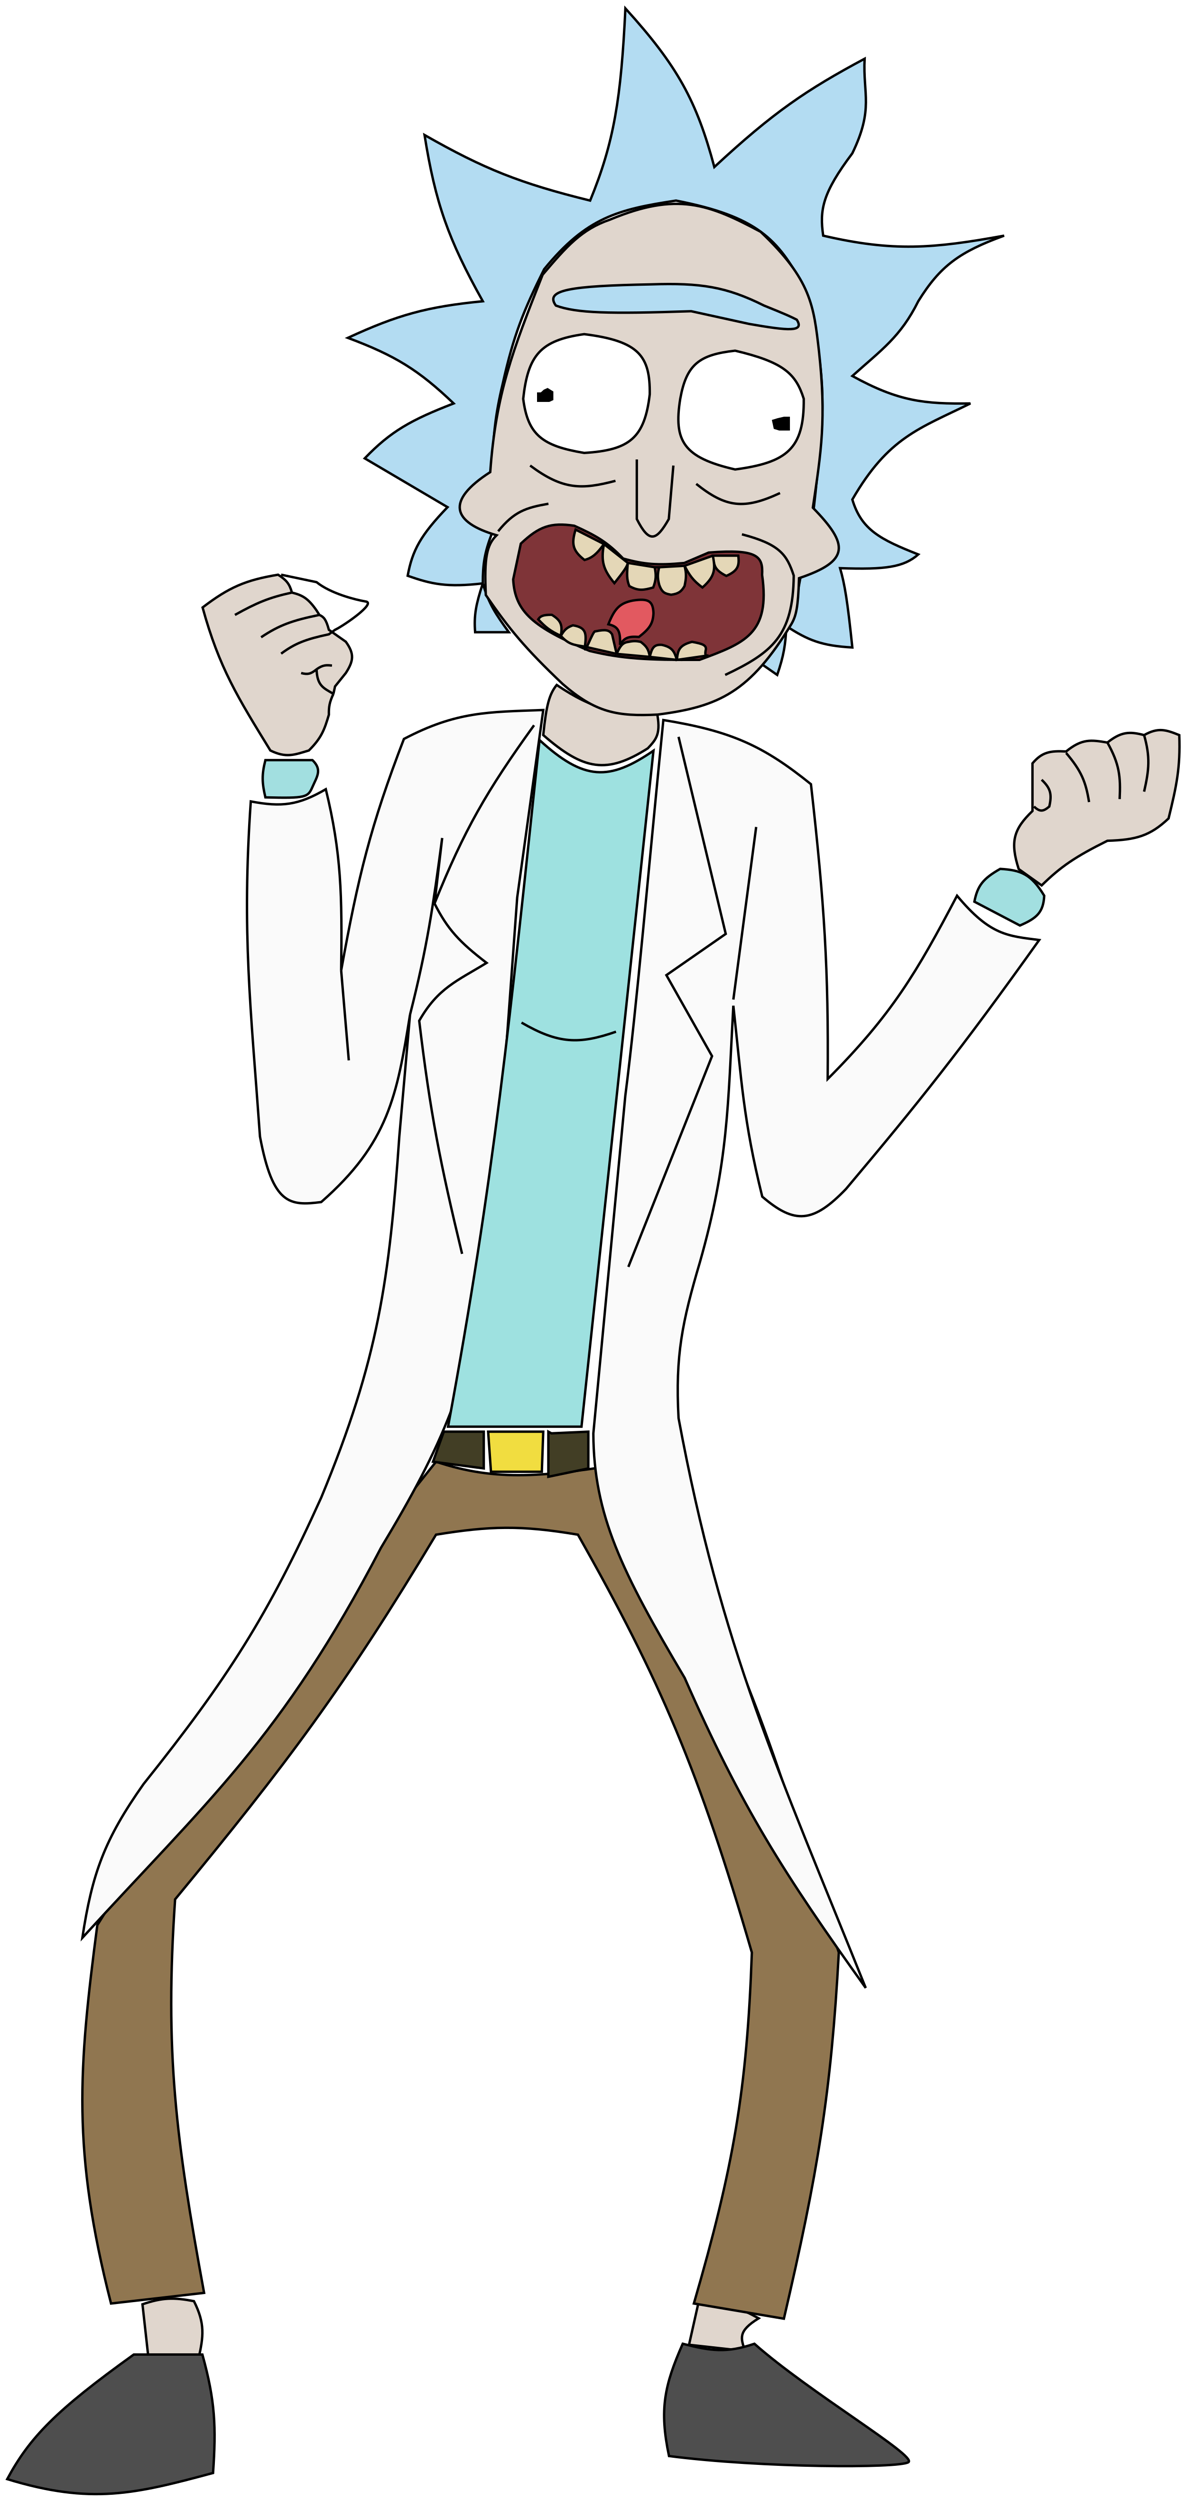 <svg width="988" height="2082" viewBox="0 0 988 2082" fill="none" xmlns="http://www.w3.org/2000/svg">
<g filter="url(#filter0_d_16_4)">
<path d="M860.097 671.371C844.434 686.448 841.271 696.807 848.631 719.709L867.741 733.343C883.725 717.673 895.684 709.515 922.524 696.16C946.475 695.437 958.109 692.107 973.485 677.568C980.097 650.547 983.379 635.386 982.403 608.161C971.178 603.654 964.868 601.581 953.101 608.161C940.846 604.996 934.078 605.252 922.524 614.358L922.401 614.338C909.005 612.136 901.461 610.897 888.125 621.794C874.702 621.086 868.058 622.32 860.097 631.71V671.371Z" fill="#E0D6CD"/>
<path d="M922.524 614.358C909.051 612.144 901.502 610.864 888.125 621.794C874.702 621.086 868.058 622.32 860.097 631.71V671.371C844.434 686.448 841.271 696.807 848.631 719.709L867.741 733.343C883.725 717.673 895.684 709.515 922.524 696.16C946.475 695.437 958.109 692.107 973.485 677.568C980.097 650.547 983.379 635.386 982.403 608.161C971.178 603.654 964.868 601.581 953.101 608.161M922.524 614.358C934.078 605.252 940.846 604.996 953.101 608.161M922.524 614.358C932.525 632.246 933.653 642.651 932.716 661.456M953.101 608.161C958.287 626.554 957.29 636.866 953.101 655.259M861.371 667.653C866.349 672.352 869.131 671.854 874.111 667.653C876.575 656.942 874.88 652.171 867.741 645.343M907.236 663.935C904.551 646.989 900.783 637.952 888.125 623.034" stroke="black" stroke-width="2"/>
<path d="M168.762 501.884C182.621 552.3 198.146 576.864 225.219 620.973C238.496 627.455 245.19 624.593 257.297 620.973C267.938 610.407 270.299 603.557 273.977 591.2C273.845 584.574 274.471 580.791 277.759 573.833L279.11 567.631L288.092 556.466C294.592 546.293 295.389 540.589 288.092 530.416L276.583 522.324L273.977 520.491C271.601 511.632 269.718 509.77 266.081 508.086L263.712 504.365C256.627 494.185 251.977 491.653 243.183 489.479C241.191 482.095 238.469 478.951 231.635 474.593C204.782 479.073 191.004 484.88 168.762 501.884Z" fill="#E0D6CD"/>
<path d="M243.183 489.479C241.191 482.095 238.469 478.951 231.635 474.593C204.782 479.073 191.004 484.88 168.762 501.884C182.621 552.3 198.146 576.864 225.219 620.973C238.496 627.455 245.19 624.593 257.297 620.973C267.938 610.407 270.299 603.557 273.977 591.2C273.845 584.574 274.471 580.791 277.759 573.833M243.183 489.479C251.977 491.653 256.627 494.185 263.712 504.365L266.081 508.086M243.183 489.479C223.999 493.62 213.682 498.072 195.708 508.086M234.201 474.593L263.712 480.795C275.399 490.247 296.045 495.49 304.772 496.922C313.499 498.354 286.384 517.058 279.11 520.491L273.977 524.213C254.518 528.34 245.676 531.829 234.201 540.34M217.52 526.694C232.682 516.543 243.583 512.656 266.081 508.086M266.081 508.086C269.718 509.77 271.601 511.632 273.977 520.491L288.092 530.416C295.389 540.589 294.592 546.293 288.092 556.466L279.11 567.631L277.759 573.833M250.881 556.466C256.085 557.887 258.909 557.397 263.712 553.365M276.544 550.264C271.694 549.736 268.946 549.67 263.712 553.365M263.712 553.365C264.193 567.224 269.59 568.987 277.759 573.833" stroke="black" stroke-width="2"/>
<path d="M833.214 719.582C818.752 727.758 814.304 733.721 811.714 746.878L849.655 766.73C863.744 760.636 869.181 755.782 869.891 741.915C858.967 723.839 850.353 720.553 833.214 719.582Z" fill="#A2DFE0"/>
<path d="M260.291 629.008H221.085C217.975 641.122 218.219 647.913 221.085 660.027C254.937 660.881 256.497 660.027 260.291 651.341C264.085 642.656 268.602 637.013 260.291 629.008Z" fill="#A2DFE0"/>
<path d="M833.214 719.582C818.752 727.758 814.304 733.721 811.714 746.878L849.655 766.73C863.744 760.636 869.181 755.782 869.891 741.915C858.967 723.839 850.353 720.553 833.214 719.582Z" stroke="black" stroke-width="2"/>
<path d="M260.291 629.008H221.085C217.975 641.122 218.219 647.913 221.085 660.027C254.937 660.881 256.497 660.027 260.291 651.341C264.085 642.656 268.602 637.013 260.291 629.008Z" stroke="black" stroke-width="2"/>
<path d="M452.553 1188.24H406.645L408.999 1221.63H451.375L452.553 1188.24Z" fill="#F1DD40" stroke="black" stroke-width="2"/>
<path d="M123.726 1960.32L118.681 1914.92C135.369 1909.26 144.751 1909.16 161.564 1912.33C170.952 1931.07 169.577 1941.58 165.347 1960.32H123.726Z" fill="#E0D6CD"/>
<path d="M581.558 1914.92L573.991 1948.65L620.657 1953.83C617.265 1943.33 614.287 1937.46 632.008 1926.6C614.582 1917.1 604.142 1913.21 581.558 1914.92Z" fill="#E0D6CD"/>
<path d="M123.726 1960.32L118.681 1914.92C135.369 1909.26 144.751 1909.16 161.564 1912.33C170.952 1931.07 169.577 1941.58 165.347 1960.32H123.726Z" stroke="black" stroke-width="2"/>
<path d="M581.558 1914.92L573.991 1948.65L620.657 1953.83C617.265 1943.33 614.287 1937.46 632.008 1926.6C614.582 1917.1 604.142 1913.21 581.558 1914.92Z" stroke="black" stroke-width="2"/>
<path d="M168.6 1956.77H111.436C46.34 2003.46 24.71 2025.81 6 2060.53C75.881 2081.85 112.456 2072.94 177.492 2055.4C180.137 2017.06 179.311 1995.49 168.6 1956.77Z" fill="#4E4E4E"/>
<path d="M628.453 1947.8C605.139 1955.72 592.065 1953.83 568.749 1947.8C553.447 1982.44 549.127 2002.6 557.316 2041.31C634.648 2051.25 749.133 2051.56 756.755 2046.44C764.377 2041.31 674.255 1988.37 628.453 1947.8Z" fill="#4E4E4E"/>
<path d="M168.6 1956.77H111.436C46.34 2003.46 24.71 2025.81 6 2060.53C75.881 2081.85 112.456 2072.94 177.492 2055.4C180.137 2017.06 179.311 1995.49 168.6 1956.77Z" stroke="black" stroke-width="2"/>
<path d="M628.453 1947.8C605.139 1955.72 592.065 1953.83 568.749 1947.8C553.447 1982.44 549.127 2002.6 557.316 2041.31C634.648 2051.25 749.133 2051.56 756.755 2046.44C764.377 2041.31 674.255 1988.37 628.453 1947.8Z" stroke="black" stroke-width="2"/>
<path d="M481.432 1274.02C433.973 1266.06 408.205 1266.72 363.224 1274.02C287.783 1399.71 238.784 1465.14 145.874 1577.7C137.143 1705.12 146.475 1777 170.024 1905.42L92.489 1914.28C59.927 1786.9 65.352 1719.14 81.05 1599.21C176.927 1445.93 244.336 1362.44 363.224 1213.28C413.794 1230.09 453.604 1226.19 529.732 1213.28C618.206 1359.18 643.994 1455.52 698.782 1621.99C692.379 1739.32 681.101 1806.28 653.024 1926.93L578.032 1914.28C610.988 1800.66 622.279 1736.69 626.332 1621.99C582.417 1470.99 550.198 1395.42 481.432 1274.02Z" fill="#907650" stroke="black" stroke-width="2"/>
<path d="M271.419 653.241C248.4 666.669 234.623 668.268 208.915 663.389C201.304 773.422 208.855 833.952 216.569 942.478C227.243 999.292 241.236 1000.41 267.592 997.027C323.55 947.971 330.666 908.576 341.576 840.991L332.647 942.478C324.31 1061.09 315.605 1127.31 267.592 1243.13C223.225 1341.24 190.254 1393.24 119.624 1481.63C86.925 1527.92 76.744 1556.26 68.601 1609.75C171.852 1496.65 234.508 1443.93 317.34 1285C368.565 1199.93 391.214 1148.08 409.183 1040.16L430.867 743.31L452.552 587.274C406.301 588.973 380.185 588.42 336.474 611.377C308.777 683.301 298.343 725.985 284.211 804.202C285.02 741.235 284.43 706.658 271.419 653.241Z" fill="#FAFAFA"/>
<path d="M290.553 879.049L284.211 804.202M284.211 804.202C285.02 741.235 284.43 706.658 271.419 653.241C248.4 666.669 234.623 668.268 208.915 663.389C201.304 773.422 208.855 833.952 216.569 942.478C227.243 999.292 241.236 1000.41 267.592 997.027C323.55 947.971 330.666 908.576 341.576 840.991M284.211 804.202C298.343 725.985 308.777 683.301 336.474 611.377C380.185 588.42 406.301 588.973 452.552 587.274L430.867 743.31L409.183 1040.16C391.214 1148.08 368.565 1199.93 317.34 1285C234.508 1443.93 171.852 1496.65 68.601 1609.75C76.744 1556.26 86.925 1527.92 119.624 1481.63C190.254 1393.24 223.225 1341.24 267.592 1243.13C315.605 1127.31 324.31 1061.09 332.647 942.478L341.576 840.991M341.576 840.991C356.062 783.747 360.66 751.456 368.364 693.835L361.986 748.385M361.986 748.385C386.708 687.197 405.253 654.879 444.899 599.96M361.986 748.385C372.839 769.938 382.858 780.586 405.356 797.859C380.704 812.955 364.874 818.682 349.23 846.066C358.364 922.595 366.786 965.002 384.946 1040.16" stroke="black" stroke-width="2"/>
<path d="M675.565 649.05C635.87 617.069 609.355 604.857 552.6 595.621C539.923 722.999 530.586 833.303 520.907 908.565L494.286 1189.71C494.576 1257.64 517.938 1304.84 570.347 1393.25C617.904 1501.45 653.181 1556.53 721.202 1651.49C648.139 1469.59 601.094 1369.32 565.276 1176.98C562.433 1124.72 568.421 1096.65 583.024 1047.23C606.897 963.307 606.295 916.75 610.913 833.509C617.678 894.968 619.185 928.87 634.999 992.525C661.99 1015.72 677.351 1014.57 704.722 986.165C765.367 914.169 800.122 870.761 865.718 778.808C839.548 775.39 824.962 775.144 797.263 741.916C763.707 805.653 743.278 840.606 689.509 894.571C690.244 803.484 686.915 749.512 675.565 649.05Z" fill="#FAFAFA"/>
<path d="M523.443 1051.04L593.165 875.489L555.135 808.066L604.575 773.719L565.276 609.614M629.928 684.67L610.913 828.421M552.6 595.621C609.355 604.857 635.87 617.069 675.565 649.05C686.915 749.512 690.244 803.484 689.509 894.571C743.278 840.606 763.707 805.653 797.263 741.916C824.962 775.144 839.548 775.39 865.718 778.808C800.122 870.761 765.367 914.169 704.722 986.165C677.351 1014.57 661.99 1015.72 634.999 992.525C619.185 928.87 617.678 894.968 610.913 833.509C606.295 916.75 606.897 963.307 583.024 1047.23C568.421 1096.65 562.433 1124.72 565.276 1176.98C601.094 1369.32 648.139 1469.59 721.202 1651.49C653.181 1556.53 617.904 1501.45 570.347 1393.25C517.938 1304.84 494.576 1257.64 494.286 1189.71L520.907 908.565C530.586 833.303 539.923 722.999 552.6 595.621Z" stroke="black" stroke-width="2"/>
<path d="M544.367 621.169C507.391 646.496 486.593 646.241 449.445 612.315C424.759 845.537 411.546 977.525 373.258 1184.07H484.417L544.367 621.169Z" fill="#9EE1E0"/>
<path d="M434.458 847.594C465.153 865.374 482.363 865.855 513.143 855.184M449.445 612.315C486.593 646.241 507.391 646.496 544.367 621.169L484.417 1184.07H373.258C411.546 977.525 424.759 845.537 449.445 612.315Z" stroke="black" stroke-width="2"/>
<path d="M547.108 588.5C513.011 590.848 494.606 587.139 463.75 566.407C457.736 573.939 455.159 582.589 452.552 608.137C486.443 637.708 505.572 640.703 539.643 619.184C546.959 611.466 550.82 606.909 547.108 588.5Z" fill="#E0D6CD" stroke="black" stroke-width="2"/>
<path d="M423.914 522.496H395.812C394.708 508.488 396.449 499.42 402.199 481.851C371.976 485.285 359.644 482.484 339.608 475.5C343.542 454.225 350.321 441.766 372.819 418.343L303.842 377.698C325.453 355.174 342.468 345.665 377.929 331.972C348.776 304.183 329.494 292.206 289.791 277.355C331.328 258.166 355.868 251.383 402.199 246.871C373.363 195.312 362.698 164.982 353.659 108.423C403.269 136.683 433.136 148.641 491.615 163.04C511.592 114.337 517.368 78.203 520.994 3C564.69 51.183 580.35 80.233 595.082 135.097C644.521 89.239 671.869 70.834 720.264 44.915C718.771 74.512 728.051 86.429 710.045 123.665C685.294 156.621 682.583 170.587 685.775 192.254C744.08 205.773 777.202 203.039 836.504 192.254C799.147 205.827 783.187 217.511 764.972 246.871C750.224 276.555 734.458 287.182 710.045 309.109C748.697 330.395 770.181 332.504 808.402 331.972C765.86 352.94 740.126 360.017 710.045 411.992C717.643 437.338 733.501 445.279 764.972 457.718C752.924 468.238 738.105 470.508 699.826 469.149C703.733 482.609 705.949 495.965 710.045 535.198C684.65 533.807 673.124 529.228 655.118 517.415C654.338 533.103 652.947 541.977 647.454 558.061L634.68 549.169L655.118 517.415C660.676 506.986 663.055 497.782 666.614 478.04C674.188 447.831 677.337 429.321 680.665 392.94C688.234 331.833 687.345 297.191 669.169 234.169C648.113 195.268 631.12 176.292 563.147 163.04C514.868 170.349 488.702 176.966 453.294 220.198C436.077 254.742 427.842 275.121 418.805 315.46C412.283 342.694 411.086 358.405 409.863 386.589C408.662 408.213 408.211 420.189 409.863 439.936C403.689 456.191 402.204 465.376 402.199 481.851C407.382 499.229 413.147 507.666 423.914 522.496Z" fill="#B3DCF2"/>
<path d="M402.199 481.851C396.449 499.42 394.708 508.488 395.812 522.496H423.914C413.147 507.666 407.382 499.229 402.199 481.851ZM402.199 481.851C371.976 485.285 359.644 482.484 339.608 475.5C343.542 454.225 350.321 441.766 372.819 418.343L303.842 377.698C325.453 355.174 342.468 345.665 377.929 331.972C348.776 304.183 329.494 292.206 289.791 277.355C331.328 258.166 355.868 251.383 402.199 246.871C373.363 195.312 362.698 164.982 353.659 108.423C403.269 136.683 433.136 148.641 491.615 163.04C511.592 114.337 517.368 78.203 520.994 3C564.69 51.183 580.35 80.233 595.082 135.097C644.521 89.239 671.869 70.834 720.264 44.915C718.771 74.512 728.051 86.429 710.045 123.665C685.294 156.621 682.583 170.587 685.775 192.254C744.08 205.773 777.202 203.039 836.504 192.254C799.147 205.827 783.187 217.511 764.972 246.871C750.224 276.555 734.458 287.182 710.045 309.109C748.697 330.395 770.181 332.504 808.402 331.972C765.86 352.94 740.126 360.017 710.045 411.992C717.643 437.338 733.501 445.279 764.972 457.718C752.924 468.238 738.105 470.508 699.826 469.149C703.733 482.609 705.949 495.965 710.045 535.198C684.65 533.807 673.124 529.228 655.118 517.415M402.199 481.851C402.204 465.376 403.689 456.191 409.863 439.936C408.211 420.189 408.662 408.213 409.863 386.589C411.086 358.405 412.283 342.694 418.805 315.46C427.842 275.121 436.077 254.742 453.294 220.198C488.702 176.966 514.868 170.349 563.147 163.04C631.12 176.292 648.113 195.268 669.169 234.169C687.345 297.191 688.234 331.833 680.665 392.94C677.337 429.321 674.188 447.831 666.614 478.04C663.055 497.782 660.676 506.986 655.118 517.415M655.118 517.415C654.338 533.103 652.947 541.977 647.454 558.061L634.68 549.169L655.118 517.415Z" stroke="black" stroke-width="2"/>
<path d="M403.009 1188.24H369.705L360.738 1213.28L403.009 1218.85V1188.24Z" fill="#423E25"/>
<path d="M456.809 1225.8V1188.24L459.37 1189.63L490.113 1188.24V1218.85L456.809 1225.8Z" fill="#423E25"/>
<path d="M403.009 1188.24H369.705L360.738 1213.28L403.009 1218.85V1188.24Z" stroke="black" stroke-width="2"/>
<path d="M456.809 1225.8V1188.24L459.37 1189.63L490.113 1188.24V1218.85L456.809 1225.8Z" stroke="black" stroke-width="2"/>
<path d="M413.664 441.75C405.482 449.881 403.281 460.144 404.711 491.524C424.27 519.94 437.635 536.091 468.663 565.547C496.141 589.413 514.057 592.776 547.963 591.072C599.105 584.486 624.88 572.217 659.238 515.773C663.221 508.907 664.878 501.975 665.634 477.486C708.247 463.185 707.201 449.527 677.145 418.778C684.216 371.445 688.391 345.058 682.261 288.6C677.864 250.481 675.874 229.133 633.658 189.052C590.491 166.023 564.185 155.605 508.314 178.842C484.307 187.024 472.013 201.276 452.035 224.787L451.943 225.02C427.167 287.899 413.096 323.608 408.39 389.141C370.817 413.291 376.877 430.944 413.664 441.75Z" fill="#E0D6CD" stroke="black" stroke-width="2"/>
<path d="M478.4 433.82C458.676 430.859 448.998 434.443 433.873 448.711L427.512 478.493C428.921 505.619 444.34 518.417 491.123 538.058C517.746 544.562 538.836 545.786 582.721 545.503C620.267 531.516 641.851 524.095 634.882 474.771C635.726 459.456 631.57 452.913 590.355 456.157L569.999 464.843C547.721 466.907 536.577 466.022 519.111 461.121C506.044 447.446 496.593 442.04 478.4 433.82Z" fill="#7F3438" stroke="black" stroke-width="2"/>
<path d="M486.96 462.351C477.032 454.661 475.821 448.983 479.5 437.032L503.122 449.089L523.013 464.762L545.391 468.379H549.121L570.255 467.174L593.876 458.734H615.011C616.104 467.411 614.564 471.376 605.065 475.613C596.711 471.408 595.347 468.048 594.67 463.849C595.595 471.689 594.298 477.197 585.174 485.258C577.064 479.191 574.374 474.982 570.255 467.174C571.944 473.765 571.688 477.461 570.255 484.053C567.557 488.825 565.065 490.429 559.066 491.286C554.312 490.303 551.561 489.97 549.121 482.847C547.639 477.013 547.809 473.867 549.121 468.379H545.391C546.641 474.956 546.681 478.637 544.148 485.258C536.334 487.415 531.965 488.405 524.256 484.053C522.021 478.659 522.124 473.98 523.013 464.762C522.462 467.855 519.791 471.589 511.824 481.641C502.731 470.603 500.392 463.61 503.122 449.089C497.288 457.159 493.562 460.503 486.96 462.351Z" fill="#E4D7B7"/>
<path d="M503.122 449.089C497.288 457.159 493.562 460.503 486.96 462.351C477.032 454.661 475.821 448.983 479.5 437.032L503.122 449.089ZM503.122 449.089C500.392 463.61 502.731 470.603 511.824 481.641C519.791 471.589 522.462 467.855 523.013 464.762M503.122 449.089L523.013 464.762M523.013 464.762C522.124 473.98 522.021 478.659 524.256 484.053C531.965 488.405 536.334 487.415 544.148 485.258C546.681 478.637 546.641 474.956 545.391 468.379M523.013 464.762L545.391 468.379M545.391 468.379H549.121M549.121 468.379C547.809 473.867 547.639 477.013 549.121 482.847C551.561 489.97 554.312 490.303 559.066 491.286C565.065 490.429 567.557 488.825 570.255 484.053C571.688 477.461 571.944 473.765 570.255 467.174M549.121 468.379L570.255 467.174M570.255 467.174C574.374 474.982 577.064 479.191 585.174 485.258C596.153 475.557 595.799 469.554 593.876 458.734M570.255 467.174L593.876 458.734M593.876 458.734C595.298 465.669 593.607 469.846 605.065 475.613C614.564 471.376 616.104 467.411 615.011 458.734H593.876Z" stroke="black" stroke-width="2"/>
<path d="M448.379 511.736C450.228 509.106 452.026 507.976 459.681 507.98C468.293 513.231 468.397 517.504 467.215 525.508C469.938 520.947 471.768 518.683 477.26 516.744C488.737 518.546 488.496 523.954 487.306 534.272C487.295 534.368 487.285 534.46 487.275 534.55L488.782 534.891C490.964 530.594 494.76 520.686 496.096 521.752C504.627 519.98 507.502 520.614 509.909 524.256L513.676 540.532C516.552 534.412 518.242 531.143 523.722 530.516C527.626 529.684 529.867 529.708 533.767 530.516C538.053 533.922 540.267 536.04 541.302 543.036C543.042 535.741 544.589 532.535 551.347 533.02C560.311 535.012 561.748 538.687 563.904 545.54C564.608 537.357 565.933 533.285 576.462 530.516C585.537 532.104 589.229 533.398 587.763 538.028C587.115 542.8 588.483 541.958 590.274 541.784L563.904 545.54L541.302 543.036L513.676 540.532L488.782 534.891C487.628 537.163 486.925 537.867 487.275 534.55L486.05 534.272C478.015 533.085 473.475 532.533 467.215 525.508C458.541 521.5 454.47 518.42 448.379 511.736Z" fill="#E4D7B7"/>
<path d="M467.215 525.508C468.397 517.504 468.293 513.231 459.681 507.98C452.026 507.976 450.228 509.106 448.379 511.736C454.47 518.42 458.541 521.5 467.215 525.508ZM467.215 525.508C469.938 520.947 471.768 518.683 477.26 516.744C488.737 518.546 488.496 523.954 487.306 534.272C486.117 544.591 494.035 520.107 496.096 521.752C504.627 519.98 507.502 520.614 509.909 524.256L513.676 540.532M467.215 525.508C473.475 532.533 478.015 533.085 486.05 534.272L513.676 540.532M513.676 540.532C516.552 534.412 518.242 531.143 523.722 530.516C527.626 529.684 529.867 529.708 533.767 530.516C538.053 533.922 540.267 536.04 541.302 543.036M513.676 540.532L541.302 543.036M541.302 543.036C543.042 535.741 544.589 532.535 551.347 533.02C560.311 535.012 561.748 538.687 563.904 545.54M541.302 543.036L563.904 545.54M563.904 545.54C564.608 537.357 565.933 533.285 576.462 530.516C585.537 532.104 589.229 533.398 587.763 538.028C587.115 542.8 588.483 541.958 590.274 541.784L563.904 545.54Z" stroke="black" stroke-width="2"/>
<path d="M542.345 232.81C474.439 234.104 453.565 237.433 463.069 250.465C480.346 256.84 507.29 257.488 575.79 255.173L624.098 265.766C657.003 271.508 670.388 272.662 663.736 262.235C658.752 259.716 655.654 258.19 636.485 250.465C604.846 234.71 583.892 231.468 542.345 232.81Z" fill="#B3DCF2" stroke="black" stroke-width="2"/>
<path d="M527.404 496.077C516.333 498.198 511.972 502.765 506.807 515.868C514.385 517.669 517.071 520.686 516.5 533.02C520.02 527.233 523.207 525.731 532.251 526.423C541.262 519.476 543.997 515.172 544.367 506.632C544.023 496.443 540.143 494.161 527.404 496.077Z" fill="#E25960" stroke="black" stroke-width="2"/>
<path d="M414.992 438.423C428.349 421.85 438.269 418.754 456.876 415.514M618.068 440.969C649.774 449.266 655.54 458.058 661.222 475.333C660.739 525.431 643.259 539.493 604.106 558.061M579.991 398.969C604.777 418.763 619.819 420.527 649.799 406.605M441.645 383.696C468.87 404.017 484.53 403.832 512.722 396.423M530.491 378.605V428.242C540.894 448.762 546.739 446.469 557.145 428.242L560.953 383.696" stroke="black" stroke-width="2"/>
<path d="M486.663 274.27C450.261 279.31 439.814 291.786 435.859 328.107C439.715 358.243 451.801 367.37 486.663 373.18C524.66 370.892 536.957 360.611 541.278 324.351C541.625 292.547 532.449 280.002 486.663 274.27Z" fill="white"/>
<path d="M612.404 288.042C582.781 291.338 571.88 299.177 566.68 328.107C560.992 363.412 569.492 377.074 612.404 386.952C655.311 381.163 669.983 370.066 669.559 328.107C662.969 307.12 652.72 297.575 612.404 288.042Z" fill="white"/>
<path d="M486.663 274.27C450.261 279.31 439.814 291.786 435.859 328.107C439.715 358.243 451.801 367.37 486.663 373.18C524.66 370.892 536.957 360.611 541.278 324.351C541.625 292.547 532.449 280.002 486.663 274.27Z" stroke="black" stroke-width="2"/>
<path d="M612.404 288.042C582.781 291.338 571.88 299.177 566.68 328.107C560.992 363.412 569.492 377.074 612.404 386.952C655.311 381.163 669.983 370.066 669.559 328.107C662.969 307.12 652.72 297.575 612.404 288.042Z" stroke="black" stroke-width="2"/>
<path d="M448.379 323.755V326.139V327.332V329.717H457.396L459.972 328.524V322.562L456.108 320.177L453.531 321.37L450.955 323.755H448.379Z" fill="black"/>
<path d="M653.184 344.025L648.032 345.218L644.168 346.41L645.456 352.372L649.32 353.564H657.049V348.795V344.025H653.184Z" fill="black"/>
<path d="M448.379 323.755V326.139V327.332V329.717H457.396L459.972 328.524V322.562L456.108 320.177L453.531 321.37L450.955 323.755H448.379Z" stroke="black" stroke-width="2"/>
<path d="M653.184 344.025L648.032 345.218L644.168 346.41L645.456 352.372L649.32 353.564H657.049V348.795V344.025H653.184Z" stroke="black" stroke-width="2"/>
</g>
<defs>
<filter id="filter0_d_16_4" x="0.541" y="0.538" width="987.032" height="2081.46" filterUnits="userSpaceOnUse" color-interpolation-filters="sRGB">
<feFlood flood-opacity="0" result="BackgroundImageFix"/>
<feColorMatrix in="SourceAlpha" type="matrix" values="0 0 0 0 0 0 0 0 0 0 0 0 0 0 0 0 0 0 127 0" result="hardAlpha"/>
<feOffset dy="4"/>
<feGaussianBlur stdDeviation="2"/>
<feComposite in2="hardAlpha" operator="out"/>
<feColorMatrix type="matrix" values="0 0 0 0 0 0 0 0 0 0 0 0 0 0 0 0 0 0 0.25 0"/>
<feBlend mode="normal" in2="BackgroundImageFix" result="effect1_dropShadow_16_4"/>
<feBlend mode="normal" in="SourceGraphic" in2="effect1_dropShadow_16_4" result="shape"/>
</filter>
</defs>
</svg>
